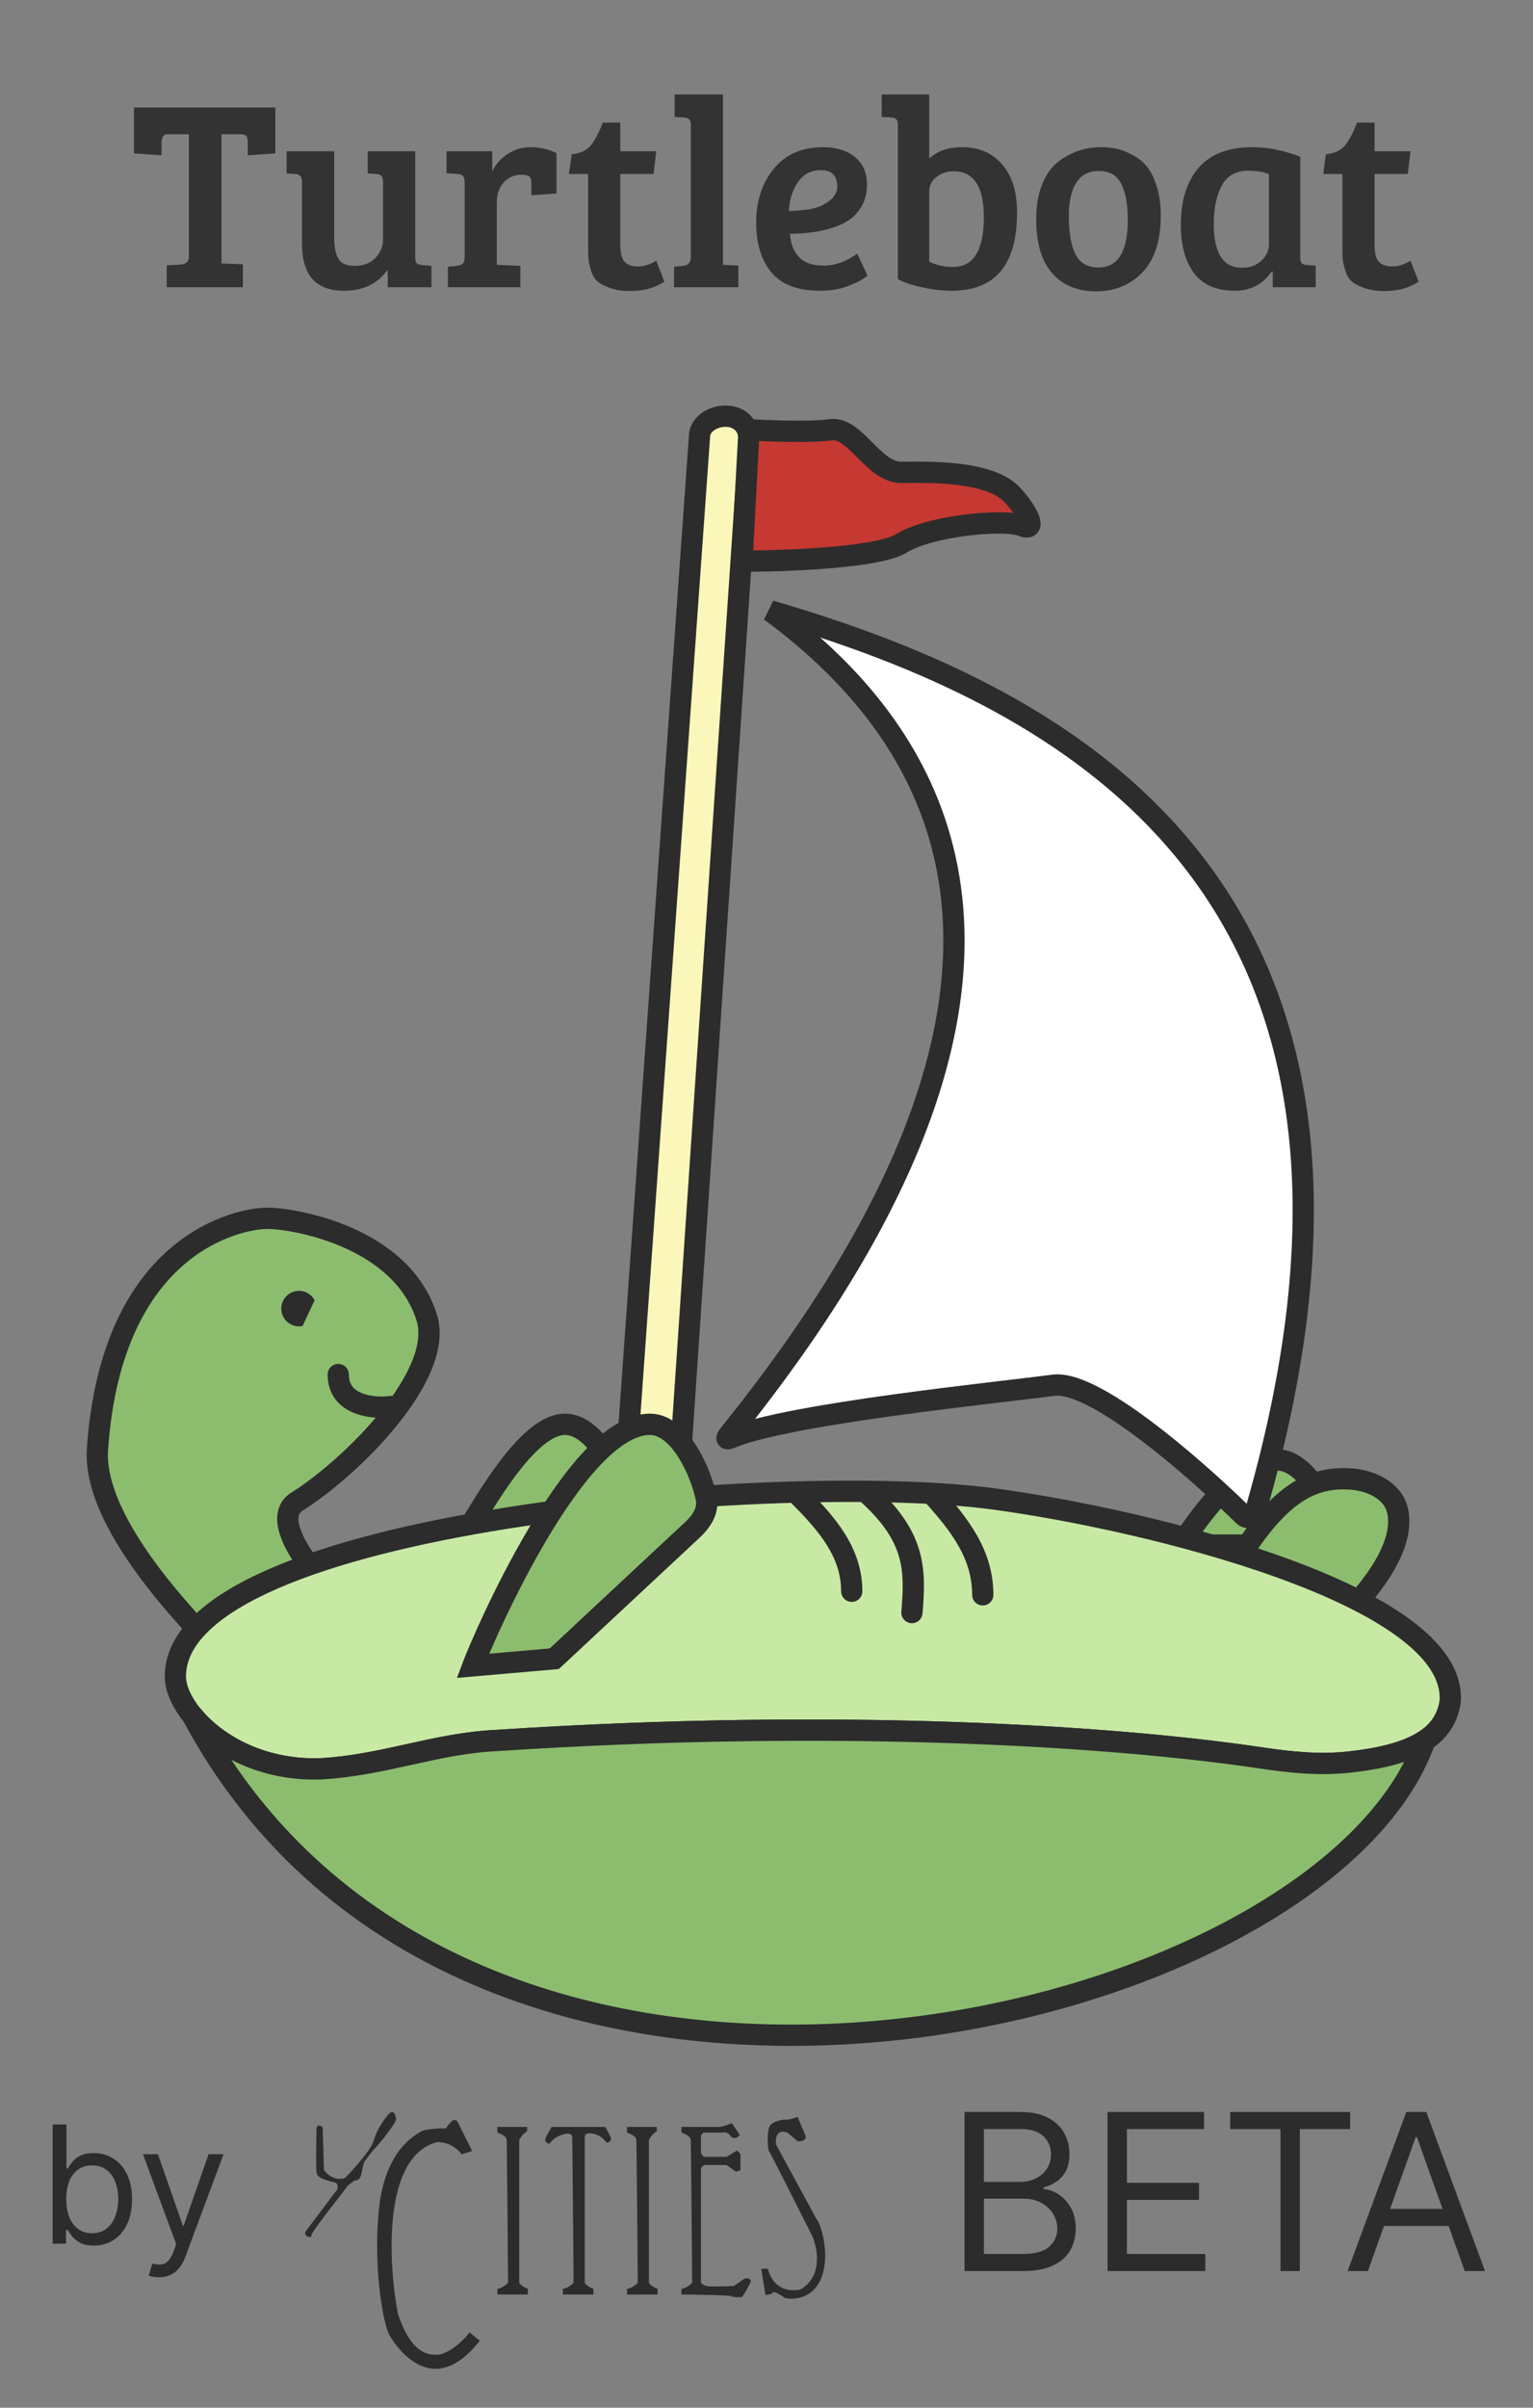 <svg width="72" height="113" viewBox="0 0 72 113" fill="none" xmlns="http://www.w3.org/2000/svg">
<rect x="0" y="0" width="72" height="113" fill="#808080" stroke="none"/>
<g clip-path="url(#clip0_2479_1969)">
<path d="M15.555 77.18C15.296 78.087 13.504 79.236 12.561 79.681C9.401 76.847 4.326 71.679 4.578 68.012C5.243 58.343 11.231 57.176 12.561 57.176C13.737 57.176 18.846 57.999 20.045 61.844C20.877 64.511 16.553 68.845 13.892 70.512C12.727 71.346 14.557 73.68 15.555 74.68C16.054 75.013 15.887 76.013 15.555 77.18Z" fill="#8CBD6E"/>
<path fill-rule="evenodd" clip-rule="evenodd" d="M7.995 58.589C9.845 57 11.794 56.676 12.561 56.676C13.216 56.676 14.856 56.896 16.494 57.61C18.133 58.324 19.861 59.576 20.521 61.695C20.778 62.517 20.623 63.416 20.27 64.279C19.916 65.147 19.339 66.033 18.666 66.868C17.327 68.529 15.547 70.062 14.171 70.927C14.059 71.011 14.004 71.126 14.018 71.341C14.034 71.589 14.147 71.915 14.352 72.296C14.749 73.035 15.401 73.813 15.878 74.297C16.321 74.626 16.387 75.188 16.365 75.641C16.341 76.14 16.202 76.729 16.035 77.318C15.939 77.652 15.72 77.962 15.48 78.227C15.234 78.499 14.931 78.762 14.617 79.002C13.989 79.48 13.275 79.897 12.774 80.133L12.475 80.274L12.228 80.053C10.639 78.628 8.555 76.605 6.896 74.466C6.066 73.396 5.334 72.286 4.823 71.197C4.314 70.112 4.009 69.012 4.08 67.977L4.578 68.012L4.08 67.977C4.42 63.035 6.13 60.191 7.995 58.589ZM8.645 59.348C7.017 60.746 5.401 63.321 5.076 68.046C5.021 68.845 5.255 69.767 5.726 70.771C6.195 71.771 6.881 72.817 7.684 73.852C9.205 75.813 11.11 77.691 12.642 79.081C13.052 78.863 13.559 78.552 14.012 78.206C14.296 77.989 14.549 77.767 14.741 77.555C14.939 77.336 15.041 77.162 15.075 77.043C15.24 76.464 15.35 75.97 15.368 75.594C15.387 75.187 15.292 75.105 15.278 75.096L15.237 75.068L15.202 75.033C14.684 74.514 13.941 73.642 13.473 72.771C13.241 72.339 13.052 71.864 13.022 71.408C12.99 70.926 13.138 70.437 13.601 70.105L13.614 70.096L13.627 70.088C14.91 69.285 16.615 67.822 17.89 66.239C18.527 65.448 19.042 64.647 19.347 63.9C19.655 63.147 19.728 62.504 19.569 61.993C19.031 60.267 17.605 59.185 16.096 58.527C14.585 57.868 13.082 57.676 12.561 57.676C11.997 57.676 10.288 57.936 8.645 59.348Z" fill="#2C2C2C"/>
<path d="M26.532 66.845C24.868 66.845 22.928 70.234 22.041 71.679L29.692 70.846C29.525 70.679 28.391 66.845 26.532 66.845Z" fill="#8CBD6E"/>
<path fill-rule="evenodd" clip-rule="evenodd" d="M22.997 71.072L28.961 70.422C28.95 70.395 28.939 70.369 28.928 70.342C28.772 69.965 28.564 69.49 28.309 69.024C28.051 68.553 27.758 68.117 27.438 67.805C27.117 67.491 26.815 67.345 26.531 67.345C26.28 67.345 25.956 67.478 25.562 67.79C25.177 68.095 24.778 68.529 24.388 69.029C23.869 69.692 23.392 70.433 22.997 71.072ZM24.944 67.005C25.409 66.636 25.951 66.345 26.531 66.345C27.177 66.345 27.715 66.679 28.135 67.089C28.555 67.5 28.904 68.033 29.184 68.542C29.465 69.055 29.689 69.57 29.85 69.958C29.893 70.064 29.929 70.152 29.961 70.23C29.992 70.305 30.018 70.37 30.044 70.433C30.064 70.479 30.078 70.513 30.09 70.538L30.781 71.23L21.082 72.287L21.616 71.417C21.674 71.322 21.738 71.218 21.806 71.105C22.247 70.379 22.887 69.326 23.602 68.412C24.016 67.883 24.47 67.38 24.944 67.005Z" fill="#2C2C2C"/>
<path d="M59.961 68.512C58.298 68.512 56.358 71.068 55.471 72.513H63.121C62.955 72.346 61.821 68.512 59.961 68.512Z" fill="#8CBD6E"/>
<path fill-rule="evenodd" clip-rule="evenodd" d="M56.397 72.013H62.359C62.359 72.011 62.358 72.01 62.358 72.009C62.202 71.632 61.994 71.157 61.739 70.691C61.481 70.221 61.188 69.784 60.868 69.472C60.546 69.158 60.245 69.012 59.961 69.012C59.67 69.012 59.328 69.126 58.942 69.361C58.559 69.595 58.165 69.929 57.781 70.321C57.264 70.848 56.786 71.457 56.397 72.013ZM58.423 68.507C58.896 68.218 59.42 68.012 59.961 68.012C60.607 68.012 61.145 68.346 61.564 68.756C61.985 69.167 62.334 69.7 62.613 70.209C62.895 70.722 63.118 71.237 63.279 71.625C63.323 71.731 63.359 71.819 63.391 71.897C63.421 71.972 63.448 72.037 63.474 72.1C63.493 72.146 63.508 72.18 63.52 72.205L64.326 73.013H54.578L55.046 72.251C55.502 71.508 56.231 70.475 57.069 69.62C57.488 69.192 57.947 68.797 58.423 68.507Z" fill="#2C2C2C"/>
<path d="M59.296 79.347L55.304 78.847C58.829 70.792 60.919 69.206 63.501 69.418C64.462 69.497 65.472 70.004 65.651 70.954C66.182 73.761 61.444 77.481 59.296 79.347Z" fill="#8CBD6E"/>
<path fill-rule="evenodd" clip-rule="evenodd" d="M61.442 69.205C62.143 68.925 62.837 68.862 63.541 68.919C64.088 68.964 64.664 69.131 65.14 69.439C65.621 69.75 66.021 70.221 66.142 70.861C66.304 71.718 66.056 72.596 65.626 73.419C65.195 74.246 64.553 75.069 63.846 75.842C62.687 77.107 61.297 78.294 60.252 79.186C60.023 79.38 59.812 79.561 59.623 79.725L59.455 79.871L54.579 79.26L54.847 78.646C56.613 74.612 58.044 72.134 59.392 70.691C60.072 69.962 60.745 69.483 61.442 69.205ZM56.032 78.434L59.138 78.823C59.29 78.692 59.453 78.554 59.622 78.409C60.668 77.516 61.998 76.38 63.111 75.165C63.79 74.424 64.368 73.674 64.742 72.956C65.119 72.233 65.265 71.594 65.161 71.047C65.103 70.738 64.908 70.48 64.599 70.28C64.285 70.076 63.875 69.95 63.46 69.916C62.874 69.868 62.339 69.924 61.811 70.134C61.281 70.345 60.726 70.726 60.121 71.374C58.96 72.617 57.663 74.787 56.032 78.434Z" fill="#2C2C2C"/>
<path d="M36.178 28.671C44.236 34.605 51.481 45.917 34.279 67.28C34.083 67.523 34.086 67.579 34.374 67.46C37.096 66.337 47.049 65.337 49.483 65.011C51.37 64.759 55.983 68.759 58.402 71.121C58.582 71.298 58.888 71.207 58.958 70.965C67.399 41.893 50.392 32.812 36.178 28.671Z" fill="white"/>
<path fill-rule="evenodd" clip-rule="evenodd" d="M35.883 29.074L36.317 28.191C43.45 30.269 51.384 33.611 56.458 40.163C61.556 46.746 63.688 56.463 59.437 71.105C59.269 71.684 58.522 71.937 58.053 71.48C56.853 70.308 55.113 68.733 53.445 67.487C52.61 66.863 51.806 66.331 51.106 65.973C50.38 65.601 49.858 65.466 49.549 65.507C49.11 65.566 48.429 65.646 47.596 65.744C47.265 65.783 46.91 65.825 46.537 65.87C45.22 66.027 43.667 66.217 42.105 66.432C40.542 66.647 38.976 66.886 37.634 67.141C36.28 67.398 35.193 67.663 34.564 67.923C34.488 67.954 34.397 67.989 34.309 68.007C34.27 68.014 34.186 68.029 34.087 68.013C33.974 67.995 33.777 67.921 33.684 67.698C33.611 67.521 33.657 67.366 33.673 67.317C33.695 67.253 33.724 67.201 33.744 67.168C33.785 67.1 33.839 67.03 33.891 66.966C42.451 56.335 44.853 48.296 44.205 42.243C43.557 36.198 39.853 31.998 35.883 29.074ZM38.522 29.921C41.804 32.833 44.624 36.79 45.197 42.136C45.864 48.361 43.467 56.343 35.462 66.592C36.046 66.441 36.722 66.296 37.448 66.158C38.814 65.899 40.399 65.657 41.969 65.441C43.54 65.225 45.101 65.034 46.419 64.877C46.799 64.831 47.157 64.789 47.49 64.75C48.318 64.652 48.986 64.573 49.417 64.516C50.052 64.431 50.814 64.701 51.56 65.082C52.331 65.477 53.185 66.045 54.041 66.685C55.666 67.899 57.344 69.404 58.552 70.572C62.644 56.285 60.489 46.999 55.67 40.776C51.362 35.213 44.864 32.014 38.522 29.921Z" fill="#2C2C2C"/>
<path d="M32.852 20.503L29.525 67.178L32.02 67.512L35.18 20.836C35.313 18.969 32.852 19.336 32.852 20.503Z" fill="#FBF7BA"/>
<path fill-rule="evenodd" clip-rule="evenodd" d="M33.531 20.202C33.398 20.301 33.35 20.405 33.35 20.503V20.521L30.056 66.745L31.558 66.945L34.682 20.802L34.682 20.8C34.708 20.447 34.609 20.274 34.522 20.188C34.425 20.093 34.269 20.03 34.069 20.032C33.867 20.033 33.668 20.1 33.531 20.202ZM35.678 20.871C35.719 20.291 35.56 19.81 35.223 19.477C34.895 19.152 34.461 19.029 34.062 19.032C33.665 19.034 33.257 19.161 32.938 19.398C32.618 19.635 32.36 20.006 32.353 20.483L28.994 67.612L32.482 68.078L35.678 20.872C35.678 20.871 35.678 20.871 35.678 20.871Z" fill="#2C2C2C"/>
<path d="M42.331 25.504C41.267 26.171 36.898 26.337 34.847 26.337L35.18 20.169C36.067 20.225 38.074 20.303 39.005 20.169C40.169 20.003 41.001 22.17 42.331 22.17C43.272 22.17 46.354 22.034 47.487 23.17C48.153 23.837 48.818 25.004 47.986 24.67C47.155 24.337 43.662 24.67 42.331 25.504Z" fill="#C63832"/>
<path fill-rule="evenodd" clip-rule="evenodd" d="M34.709 19.639L35.211 19.67C36.109 19.726 38.063 19.799 38.935 19.674C39.398 19.608 39.795 19.783 40.111 19.999C40.412 20.205 40.694 20.488 40.941 20.736C40.947 20.742 40.953 20.747 40.959 20.753C41.225 21.021 41.46 21.254 41.702 21.425C41.939 21.593 42.141 21.67 42.332 21.67C42.405 21.67 42.495 21.669 42.597 21.668C43.123 21.662 44 21.653 44.889 21.746C45.423 21.802 45.98 21.897 46.487 22.058C46.988 22.217 47.478 22.453 47.84 22.816C48.203 23.18 48.578 23.688 48.755 24.095C48.801 24.199 48.843 24.318 48.862 24.44C48.879 24.549 48.892 24.744 48.779 24.93C48.644 25.153 48.419 25.225 48.242 25.229C48.084 25.232 47.93 25.186 47.801 25.134C47.689 25.09 47.4 25.045 46.936 25.043C46.497 25.04 45.963 25.075 45.409 25.145C44.275 25.29 43.163 25.573 42.596 25.928C42.242 26.15 41.684 26.297 41.092 26.407C40.478 26.521 39.75 26.606 39.002 26.669C37.502 26.795 35.883 26.837 34.847 26.837H34.321L34.709 19.639ZM39.548 20.825C39.338 20.681 39.194 20.647 39.076 20.664C38.243 20.784 36.657 20.744 35.651 20.696L35.374 25.834C36.367 25.822 37.687 25.776 38.918 25.672C39.65 25.61 40.342 25.529 40.911 25.423C41.502 25.314 41.889 25.191 42.067 25.08C42.831 24.601 44.13 24.3 45.283 24.153C45.873 24.078 46.451 24.04 46.942 24.043C47.167 24.044 47.39 24.053 47.595 24.077C47.464 23.889 47.301 23.69 47.135 23.523C46.93 23.319 46.61 23.146 46.185 23.011C45.766 22.878 45.281 22.793 44.785 22.741C43.96 22.654 43.154 22.663 42.623 22.668C42.513 22.669 42.416 22.67 42.332 22.67C41.858 22.67 41.456 22.476 41.127 22.242C40.808 22.017 40.518 21.726 40.268 21.475L40.253 21.461C39.985 21.191 39.764 20.973 39.548 20.825Z" fill="#2C2C2C"/>
<path d="M15.056 83.015C10.931 83.148 8.237 80.347 8.237 78.681C8.237 71.346 36.677 69.012 46.656 70.346C53.807 71.301 68.443 74.847 68.111 79.847C67.844 81.722 65.968 82.413 63.344 82.699C61.985 82.847 60.617 82.71 59.265 82.508C52.367 81.475 39.426 80.628 23.372 81.681C20.444 81.814 18.049 82.848 15.056 83.015Z" fill="#C8E9A4"/>
<path fill-rule="evenodd" clip-rule="evenodd" d="M23.626 70.769C32.014 69.43 41.67 69.175 46.722 69.85C50.323 70.331 55.806 71.463 60.359 73.109C62.632 73.931 64.705 74.892 66.198 75.983C67.67 77.059 68.71 78.362 68.608 79.881L68.607 79.9L68.605 79.918C68.444 81.043 67.788 81.808 66.846 82.31C65.929 82.799 64.727 83.052 63.398 83.196C61.974 83.352 60.555 83.207 59.191 83.002C52.334 81.976 39.428 81.129 23.404 82.18L23.399 82.18L23.394 82.181C21.98 82.245 20.689 82.527 19.346 82.824L19.295 82.835C17.977 83.126 16.607 83.429 15.083 83.514L15.078 83.514L15.072 83.515C12.891 83.585 11.076 82.88 9.801 81.923C9.164 81.446 8.655 80.901 8.302 80.35C7.953 79.805 7.738 79.224 7.738 78.681C7.738 77.585 8.273 76.624 9.134 75.8C9.99 74.98 11.199 74.264 12.637 73.638C15.516 72.384 19.431 71.438 23.626 70.769ZM9.823 76.523C9.089 77.226 8.736 77.942 8.736 78.681C8.736 78.97 8.857 79.364 9.142 79.81C9.423 80.249 9.846 80.708 10.398 81.122C11.5 81.949 13.093 82.576 15.034 82.515C16.474 82.434 17.775 82.147 19.109 81.852L19.131 81.847C20.464 81.552 21.833 81.251 23.344 81.182C39.427 80.128 52.402 80.975 59.338 82.013C60.679 82.214 61.996 82.343 63.291 82.202C64.585 82.061 65.632 81.824 66.377 81.427C67.089 81.047 67.503 80.535 67.614 79.796C67.67 78.82 67.004 77.81 65.61 76.791C64.229 75.782 62.259 74.859 60.02 74.05C55.551 72.434 50.14 71.316 46.59 70.841C41.663 70.183 32.109 70.428 23.783 71.756C19.62 72.421 15.801 73.35 13.035 74.555C11.651 75.158 10.561 75.817 9.823 76.523Z" fill="#2C2C2C"/>
<path d="M23.372 81.681C20.445 81.814 18.049 82.848 15.056 83.015C12.264 83.105 10.127 81.851 9.038 80.514C22.041 104.852 62.123 95.35 66.927 81.681C66.077 82.245 64.831 82.537 63.344 82.699C61.985 82.847 60.617 82.71 59.265 82.508C52.368 81.475 39.426 80.628 23.372 81.681Z" fill="#8CBD6E"/>
<path fill-rule="evenodd" clip-rule="evenodd" d="M8.598 80.75L9.424 80.198C10.416 81.415 12.403 82.598 15.034 82.515C16.474 82.434 17.775 82.147 19.109 81.852L19.131 81.847C20.464 81.552 21.833 81.251 23.344 81.182C39.427 80.128 52.402 80.975 59.338 82.013C60.679 82.214 61.996 82.343 63.29 82.202C64.763 82.041 65.907 81.758 66.651 81.264L67.891 80.442L67.397 81.847C66.135 85.439 62.598 88.674 57.915 91.131C53.215 93.597 47.283 95.323 41.099 95.849C28.748 96.9 15.231 93.166 8.598 80.75ZM10.861 82.588C17.608 92.678 29.696 95.815 41.015 94.852C47.078 94.336 52.88 92.644 57.452 90.245C61.484 88.129 64.501 85.497 65.947 82.69C65.193 82.942 64.325 83.095 63.398 83.196C61.974 83.352 60.555 83.207 59.191 83.002C52.334 81.976 39.428 81.129 23.404 82.18L23.399 82.18L23.394 82.181C21.98 82.245 20.689 82.527 19.346 82.824L19.295 82.835C17.977 83.126 16.607 83.429 15.083 83.514L15.078 83.514L15.072 83.515C13.44 83.567 12.012 83.186 10.861 82.588Z" fill="#2C2C2C"/>
<path d="M26.033 77.847L22.207 78.18C22.706 76.847 27.031 66.845 30.523 66.845C31.897 66.845 32.895 69.005 33.167 70.294C33.29 70.879 32.964 71.385 32.527 71.792L26.033 77.847Z" fill="#8CBD6E"/>
<path fill-rule="evenodd" clip-rule="evenodd" d="M27.458 68.085C28.376 67.112 29.429 66.345 30.523 66.345C31.479 66.345 32.202 67.083 32.676 67.813C33.169 68.573 33.508 69.494 33.655 70.191C33.834 71.041 33.342 71.715 32.867 72.158L26.247 78.33L21.462 78.747L21.74 78.005C21.998 77.314 23.217 74.453 24.814 71.757C25.612 70.41 26.517 69.082 27.458 68.085ZM22.979 77.611L25.819 77.364L32.187 71.426C32.586 71.054 32.746 70.717 32.679 70.398C32.554 69.805 32.257 69.002 31.84 68.359C31.404 67.687 30.941 67.345 30.523 67.345C29.871 67.345 29.073 67.829 28.183 68.772C27.315 69.692 26.454 70.948 25.672 72.268C24.463 74.308 23.476 76.448 22.979 77.611Z" fill="#2C2C2C"/>
<path fill-rule="evenodd" clip-rule="evenodd" d="M15.887 64.011C16.163 64.011 16.386 64.235 16.386 64.511C16.386 64.777 16.459 64.95 16.554 65.073C16.654 65.203 16.805 65.308 17.006 65.388C17.42 65.552 17.951 65.565 18.316 65.516C18.589 65.479 18.84 65.672 18.876 65.945C18.913 66.219 18.721 66.471 18.448 66.507C17.982 66.57 17.265 66.566 16.64 66.318C16.321 66.192 16.004 65.994 15.766 65.687C15.523 65.374 15.388 64.979 15.388 64.511C15.388 64.235 15.612 64.011 15.887 64.011Z" fill="#2C2C2C"/>
<path fill-rule="evenodd" clip-rule="evenodd" d="M37.155 69.825C36.961 70.021 36.961 70.337 37.155 70.532C38.495 71.875 39.504 73.075 39.504 74.68C39.504 74.956 39.727 75.18 40.003 75.18C40.279 75.18 40.502 74.956 40.502 74.68C40.502 72.617 39.182 71.15 37.861 69.825C37.666 69.63 37.35 69.63 37.155 69.825Z" fill="#2C2C2C"/>
<path fill-rule="evenodd" clip-rule="evenodd" d="M43.495 69.807C43.29 69.992 43.273 70.308 43.458 70.513C44.701 71.898 45.658 73.154 45.658 74.847C45.658 75.123 45.881 75.347 46.157 75.347C46.432 75.347 46.656 75.123 46.656 74.847C46.656 72.736 45.439 71.225 44.199 69.844C44.015 69.639 43.699 69.622 43.495 69.807Z" fill="#2C2C2C"/>
<path fill-rule="evenodd" clip-rule="evenodd" d="M40.468 69.84C40.281 70.043 40.294 70.359 40.496 70.546C41.53 71.502 42.008 72.302 42.226 73.067C42.448 73.845 42.417 74.638 42.333 75.638C42.31 75.914 42.515 76.155 42.789 76.178C43.064 76.201 43.305 75.997 43.328 75.722C43.411 74.722 43.463 73.764 43.186 72.792C42.905 71.806 42.302 70.856 41.173 69.811C40.971 69.624 40.655 69.637 40.468 69.84Z" fill="#2C2C2C"/>
<path fill-rule="evenodd" clip-rule="evenodd" d="M14.776 61.021L14.213 62.23C14.043 62.266 13.861 62.249 13.691 62.17C13.275 61.975 13.095 61.479 13.289 61.062C13.483 60.645 13.978 60.464 14.394 60.659C14.563 60.738 14.694 60.868 14.776 61.021Z" fill="#2C2C2C"/>
</g>
<path d="M7.463 106.876C7.352 106.876 7.254 106.867 7.168 106.849C7.082 106.832 7.022 106.816 6.989 106.8L7.154 106.231C7.312 106.271 7.451 106.286 7.573 106.275C7.694 106.264 7.801 106.21 7.894 106.113C7.99 106.019 8.077 105.865 8.156 105.651L8.277 105.323L6.714 101.102H7.418L8.585 104.449H8.629L9.795 101.102H10.499L8.706 105.914C8.625 106.131 8.525 106.31 8.406 106.452C8.287 106.596 8.148 106.703 7.991 106.772C7.835 106.842 7.659 106.876 7.463 106.876Z" fill="#2D2C2C"/>
<path d="M2.473 105.301V99.703H3.122V101.769H3.177C3.225 101.696 3.291 101.603 3.375 101.49C3.462 101.376 3.584 101.274 3.744 101.184C3.905 101.093 4.123 101.048 4.399 101.048C4.754 101.048 5.068 101.136 5.339 101.313C5.611 101.49 5.822 101.74 5.975 102.065C6.127 102.389 6.203 102.772 6.203 103.213C6.203 103.658 6.127 104.043 5.975 104.369C5.822 104.694 5.611 104.945 5.342 105.124C5.072 105.301 4.762 105.389 4.41 105.389C4.138 105.389 3.921 105.344 3.758 105.255C3.594 105.164 3.469 105.061 3.381 104.946C3.293 104.829 3.225 104.733 3.177 104.656H3.1V105.301H2.473ZM3.111 103.202C3.111 103.519 3.158 103.799 3.252 104.041C3.345 104.282 3.482 104.47 3.661 104.607C3.841 104.742 4.061 104.809 4.321 104.809C4.593 104.809 4.819 104.738 5.001 104.596C5.184 104.452 5.322 104.259 5.413 104.017C5.507 103.772 5.554 103.501 5.554 103.202C5.554 102.907 5.508 102.641 5.416 102.404C5.326 102.165 5.19 101.976 5.006 101.838C4.825 101.697 4.597 101.627 4.321 101.627C4.057 101.627 3.836 101.694 3.656 101.827C3.476 101.958 3.34 102.142 3.249 102.379C3.157 102.614 3.111 102.888 3.111 103.202Z" fill="#2D2C2C"/>
<path d="M64.246 106.585H63.292L66.05 99.119H66.989L69.747 106.585H68.793L66.549 100.3H66.49L64.246 106.585ZM64.598 103.668H68.441V104.47H64.598V103.668Z" fill="#2D2C2C"/>
<path d="M57.778 99.921V99.119H63.411V99.921H61.05V106.585H60.14V99.921H57.778Z" fill="#2D2C2C"/>
<path d="M52.017 106.585V99.119H56.55V99.921H52.927V102.444H56.315V103.246H52.927V105.783H56.609V106.585H52.017Z" fill="#2D2C2C"/>
<path d="M45.3 106.585V99.119H47.926C48.449 99.119 48.881 99.209 49.221 99.389C49.56 99.566 49.814 99.806 49.98 100.107C50.146 100.406 50.229 100.738 50.229 101.102C50.229 101.423 50.172 101.688 50.057 101.897C49.944 102.106 49.795 102.271 49.609 102.393C49.426 102.514 49.227 102.604 49.012 102.662V102.735C49.242 102.75 49.472 102.83 49.705 102.976C49.937 103.122 50.131 103.331 50.288 103.603C50.444 103.875 50.523 104.208 50.523 104.602C50.523 104.976 50.437 105.312 50.266 105.611C50.095 105.91 49.825 106.147 49.455 106.322C49.086 106.497 48.606 106.585 48.014 106.585H45.3ZM46.21 105.783H48.014C48.608 105.783 49.03 105.668 49.279 105.44C49.531 105.209 49.657 104.93 49.657 104.602C49.657 104.349 49.592 104.116 49.463 103.902C49.333 103.685 49.149 103.513 48.909 103.384C48.669 103.253 48.386 103.187 48.058 103.187H46.21V105.783ZM46.21 102.4H47.897C48.171 102.4 48.417 102.346 48.638 102.24C48.86 102.133 49.036 101.982 49.166 101.788C49.298 101.593 49.364 101.365 49.364 101.102C49.364 100.774 49.249 100.496 49.019 100.268C48.789 100.037 48.425 99.921 47.926 99.921H46.21V102.4Z" fill="#2D2C2C"/>
<path d="M63.734 5.754H64.559V7.099H66.247L66.12 8.165H64.559V11.501C64.559 11.874 64.626 12.136 64.762 12.288C64.897 12.432 65.104 12.504 65.384 12.504C65.671 12.504 65.959 12.415 66.247 12.237L66.627 13.214C66.204 13.51 65.667 13.658 65.016 13.658C64.635 13.658 64.313 13.608 64.051 13.506C63.789 13.413 63.594 13.307 63.467 13.189C63.34 13.07 63.243 12.897 63.175 12.669C63.107 12.44 63.069 12.263 63.061 12.136C63.052 12.001 63.048 11.806 63.048 11.552V8.165H62.147L62.274 7.238C62.672 7.205 62.972 7.065 63.175 6.82C63.378 6.566 63.564 6.211 63.734 5.754Z" fill="#333333"/>
<path d="M61.07 7.353V12.072C61.07 12.208 61.091 12.301 61.134 12.351C61.184 12.402 61.269 12.432 61.388 12.44L61.794 12.466V13.481H59.776V12.745L59.737 12.732C59.314 13.341 58.735 13.646 57.998 13.646C57.135 13.646 56.496 13.371 56.082 12.821C55.667 12.271 55.46 11.518 55.46 10.562C55.46 9.412 55.739 8.516 56.298 7.873C56.856 7.23 57.694 6.908 58.811 6.908C59.53 6.908 60.283 7.056 61.07 7.353ZM59.598 11.463V8.177C59.361 8.067 59.035 8.012 58.62 8.012C58.053 8.012 57.643 8.241 57.389 8.697C57.135 9.154 57.008 9.759 57.008 10.512C57.008 11.882 57.449 12.567 58.328 12.567C58.701 12.567 59.005 12.457 59.242 12.237C59.479 12.009 59.598 11.751 59.598 11.463Z" fill="#333333"/>
<path d="M51.585 12.555C52.507 12.555 52.968 11.81 52.968 10.322C52.968 9.569 52.863 8.998 52.651 8.609C52.448 8.22 52.101 8.025 51.61 8.025C51.128 8.025 50.773 8.211 50.544 8.583C50.316 8.955 50.201 9.463 50.201 10.106C50.201 11.298 50.421 12.047 50.861 12.351C51.056 12.487 51.297 12.555 51.585 12.555ZM48.666 10.283C48.666 9.657 48.759 9.116 48.945 8.659C49.131 8.194 49.381 7.839 49.694 7.594C50.294 7.137 50.959 6.908 51.686 6.908C52.194 6.908 52.621 6.993 52.968 7.162C53.324 7.323 53.599 7.513 53.793 7.733C53.996 7.945 54.166 8.258 54.301 8.672C54.445 9.078 54.517 9.56 54.517 10.118C54.517 11.286 54.233 12.17 53.666 12.77C53.099 13.371 52.372 13.671 51.483 13.671C50.603 13.671 49.914 13.388 49.414 12.821C48.915 12.246 48.666 11.4 48.666 10.283Z" fill="#333333"/>
<path d="M42.171 13.1V5.817C42.171 5.623 42.065 5.521 41.853 5.513L41.409 5.487V4.434H43.643V7.441C44.024 7.086 44.536 6.908 45.179 6.908C45.974 6.908 46.605 7.179 47.07 7.72C47.535 8.253 47.768 9.006 47.768 9.979C47.768 12.423 46.744 13.646 44.697 13.646C44.257 13.646 43.791 13.591 43.3 13.481C42.818 13.379 42.441 13.252 42.171 13.1ZM43.643 8.989V12.275C43.965 12.444 44.337 12.529 44.76 12.529C45.725 12.529 46.207 11.747 46.207 10.182C46.207 8.752 45.733 8.038 44.785 8.038C44.481 8.038 44.214 8.126 43.986 8.304C43.757 8.482 43.643 8.71 43.643 8.989Z" fill="#333333"/>
<path d="M38.65 6.908C39.285 6.908 39.788 7.065 40.161 7.378C40.533 7.682 40.719 8.114 40.719 8.672C40.719 9.044 40.639 9.374 40.478 9.662C40.317 9.941 40.118 10.161 39.881 10.322C39.645 10.482 39.357 10.613 39.018 10.715C38.451 10.884 37.812 10.969 37.102 10.969C37.127 11.417 37.267 11.78 37.521 12.06C37.774 12.33 38.164 12.466 38.688 12.466C39.213 12.466 39.738 12.28 40.262 11.907L40.745 12.935C40.575 13.087 40.288 13.244 39.881 13.405C39.484 13.565 39.027 13.646 38.511 13.646C37.478 13.646 36.721 13.362 36.239 12.796C35.756 12.22 35.515 11.434 35.515 10.436C35.515 9.438 35.79 8.6 36.34 7.923C36.89 7.247 37.66 6.908 38.65 6.908ZM38.066 9.814C38.38 9.755 38.667 9.632 38.929 9.446C39.192 9.251 39.323 9.023 39.323 8.761C39.323 8.245 39.069 7.987 38.561 7.987C38.087 7.987 37.724 8.177 37.47 8.558C37.216 8.93 37.076 9.378 37.051 9.903C37.423 9.894 37.762 9.865 38.066 9.814Z" fill="#333333"/>
<path d="M33.956 4.434V12.428L34.679 12.466V13.481H31.658V12.516L32.077 12.478C32.322 12.453 32.445 12.318 32.445 12.072V5.817C32.445 5.631 32.339 5.53 32.128 5.513L31.684 5.487V4.434H33.956Z" fill="#333333"/>
<path d="M28.308 5.754H29.133V7.099H30.821L30.695 8.165H29.133V11.501C29.133 11.874 29.201 12.136 29.336 12.288C29.472 12.432 29.679 12.504 29.958 12.504C30.246 12.504 30.534 12.415 30.821 12.237L31.202 13.214C30.779 13.51 30.242 13.658 29.59 13.658C29.209 13.658 28.888 13.608 28.626 13.506C28.363 13.413 28.169 13.307 28.042 13.189C27.915 13.07 27.817 12.897 27.75 12.669C27.682 12.44 27.644 12.263 27.636 12.136C27.627 12.001 27.623 11.806 27.623 11.552V8.165H26.722L26.849 7.238C27.246 7.205 27.547 7.065 27.75 6.82C27.953 6.566 28.139 6.211 28.308 5.754Z" fill="#333333"/>
<path d="M21.823 12.06V8.545C21.823 8.41 21.798 8.317 21.747 8.266C21.705 8.207 21.624 8.173 21.506 8.165L20.973 8.126V7.099H23.118V8.05C23.27 7.72 23.507 7.45 23.828 7.238C24.15 7.018 24.518 6.908 24.933 6.908C25.356 6.908 25.758 7.002 26.139 7.188V9.078L24.958 9.167V8.583C24.958 8.414 24.916 8.308 24.831 8.266C24.738 8.224 24.624 8.203 24.488 8.203C24.15 8.203 23.871 8.325 23.651 8.571C23.439 8.807 23.334 9.112 23.334 9.484V12.428L24.438 12.478V13.481H21.036V12.516L21.455 12.478C21.582 12.461 21.675 12.428 21.734 12.377C21.794 12.318 21.823 12.212 21.823 12.06Z" fill="#333333"/>
<path d="M20.264 12.478V13.481H18.208V12.656C17.743 13.316 17.057 13.646 16.152 13.646C14.84 13.646 14.184 12.914 14.184 11.451V8.52C14.184 8.291 14.079 8.173 13.867 8.165L13.461 8.139V7.099H15.695V11.121C15.695 11.569 15.758 11.907 15.885 12.136C16.012 12.364 16.274 12.478 16.672 12.478C17.07 12.478 17.387 12.356 17.624 12.11C17.869 11.865 17.992 11.569 17.992 11.222V8.545C17.992 8.41 17.967 8.317 17.916 8.266C17.874 8.207 17.793 8.173 17.675 8.165L17.269 8.139V7.099H19.503V12.072C19.503 12.208 19.524 12.301 19.566 12.351C19.608 12.394 19.693 12.423 19.82 12.44L20.264 12.478Z" fill="#333333"/>
<path d="M8.87 12.06V6.299H7.88C7.685 6.299 7.588 6.431 7.588 6.693V7.289L6.293 7.2V5.043H12.931V7.2L11.637 7.289V6.693C11.637 6.549 11.616 6.447 11.573 6.388C11.531 6.329 11.429 6.299 11.268 6.299H10.405V12.364L11.408 12.402V13.481H7.829V12.453L8.502 12.415C8.747 12.39 8.87 12.271 8.87 12.06Z" fill="#333333"/>
<path d="M15.84 102.753L14.339 104.746C14.275 104.986 14.668 105.056 14.623 104.918C14.577 104.781 16.301 102.673 16.301 102.608C16.407 102.515 16.637 102.329 16.706 102.329C17.059 102.329 16.952 101.665 17.163 101.381C17.352 101.129 17.545 100.879 17.612 100.821C17.75 100.701 18.575 99.684 18.594 99.482C18.612 99.28 18.493 99.06 18.355 99.134C18.218 99.207 17.713 99.876 17.557 100.445C17.433 100.899 16.599 101.819 16.197 102.222C15.718 102.37 15.342 102.028 15.215 101.839L15.159 99.893C15.163 99.856 15.14 99.778 15.017 99.763C14.893 99.748 14.866 99.843 14.867 99.893C14.853 100.477 14.832 101.709 14.867 101.968C14.91 102.291 15.595 102.372 15.756 102.436C15.885 102.488 15.866 102.669 15.84 102.753Z" fill="#2D2C2C"/>
<path d="M22.055 109.465L22.534 109.853C20.298 112.71 18.605 110.102 18.31 109.631C18 109.134 17.513 106.403 17.799 103.665C18.085 100.927 19.475 100.226 19.741 100.052C19.954 99.912 20.638 99.884 20.953 99.887C20.968 99.853 21.036 99.745 21.183 99.584C21.329 99.422 21.452 99.517 21.494 99.584L22.174 100.951L21.687 101.107C21.269 100.579 20.724 100.508 20.504 100.539C17.964 101.233 18.235 106.194 18.688 108.588C19.31 110.454 20.095 110.516 20.504 110.516C21.012 110.516 21.731 109.9 22.055 109.465Z" fill="#2D2C2C"/>
<path d="M24.792 107.685H23.359V107.414C23.54 107.414 23.77 107.23 23.863 107.138C23.845 104.969 23.806 100.591 23.798 100.427C23.789 100.262 23.502 100.132 23.359 100.088V99.82H24.758V100.027C24.592 100.1 24.442 100.324 24.387 100.427V107.138C24.483 107.292 24.697 107.386 24.792 107.414V107.685Z" fill="#2D2C2C"/>
<path d="M27.869 107.685H26.436V107.414C26.616 107.414 26.847 107.23 26.94 107.138C26.922 104.969 26.883 100.424 26.874 100.259C26.796 100.073 26.528 100.136 26.404 100.191C25.992 100.303 25.857 100.573 25.805 100.603C25.752 100.633 25.573 100.513 25.61 100.386C25.64 100.284 25.828 99.951 25.905 99.82H28.426C28.503 99.951 28.664 100.24 28.694 100.341C28.732 100.469 28.552 100.588 28.5 100.558C28.447 100.529 28.312 100.259 27.901 100.147C27.571 100.057 27.472 100.184 27.464 100.259V107.138C27.56 107.292 27.774 107.386 27.869 107.414V107.685Z" fill="#2D2C2C"/>
<path d="M30.883 107.685H29.45V107.414C29.63 107.414 29.861 107.23 29.954 107.138C29.936 104.969 29.897 100.591 29.889 100.427C29.88 100.262 29.592 100.132 29.45 100.088V99.82H30.849V100.027C30.683 100.1 30.532 100.324 30.478 100.427V107.138C30.574 107.292 30.788 107.386 30.883 107.414V107.685Z" fill="#2D2C2C"/>
<path d="M32.005 100.088V99.82H33.803C33.899 99.806 34.147 99.75 34.37 99.639L34.749 100.199C34.661 100.299 34.45 100.449 34.316 100.249C34.181 100.05 33.997 100.057 33.921 100.086H33.038C33.001 100.118 32.927 100.196 32.922 100.249C32.918 100.303 32.921 100.795 32.922 101.035C32.946 101.095 33.013 101.217 33.087 101.222C33.162 101.226 33.81 101.223 34.125 101.222L34.619 100.925L34.778 101.09V101.853L34.564 101.924L34.125 101.606H33.087C33.032 101.633 32.922 101.711 32.922 101.803V107.138C32.954 107.171 33.047 107.247 33.169 107.286C33.292 107.326 34.088 107.303 34.471 107.286L34.976 106.93C35.089 106.917 35.304 106.931 35.256 107.089C35.208 107.247 34.969 107.63 34.855 107.802C34.711 107.813 34.41 107.822 34.367 107.769C34.322 107.717 32.774 107.691 32.005 107.685V107.414C32.186 107.414 32.416 107.23 32.509 107.138C32.491 104.969 32.452 100.591 32.444 100.427C32.435 100.262 32.148 100.132 32.005 100.088Z" fill="#2D2C2C"/>
<path d="M35.952 107.713L35.753 106.476H36.063C36.351 107.529 37.166 107.531 37.578 107.456C38.645 106.859 38.407 105.537 38.155 104.951C37.504 103.656 36.187 101.047 36.124 100.968C36.046 100.868 36.014 100.021 36.15 99.781C36.286 99.54 36.804 99.462 36.919 99.483C37.012 99.499 37.317 99.399 37.458 99.347L37.83 100.225C37.918 100.418 37.631 100.534 37.458 100.487L36.987 100.089C36.456 99.893 36.41 100.386 36.453 100.657L38.366 104.177C38.421 104.133 38.966 105.422 38.667 106.616C38.366 107.818 37.416 107.955 36.885 107.856C36.703 107.733 36.332 107.508 36.307 107.582C36.282 107.657 36.06 107.7 35.952 107.713Z" fill="#2D2C2C"/>
<defs>
<clipPath id="clip0_2479_1969">
<rect width="64.545" height="76.985" fill="white" transform="translate(4.07 19.032)"/>
</clipPath>
</defs>
</svg>
